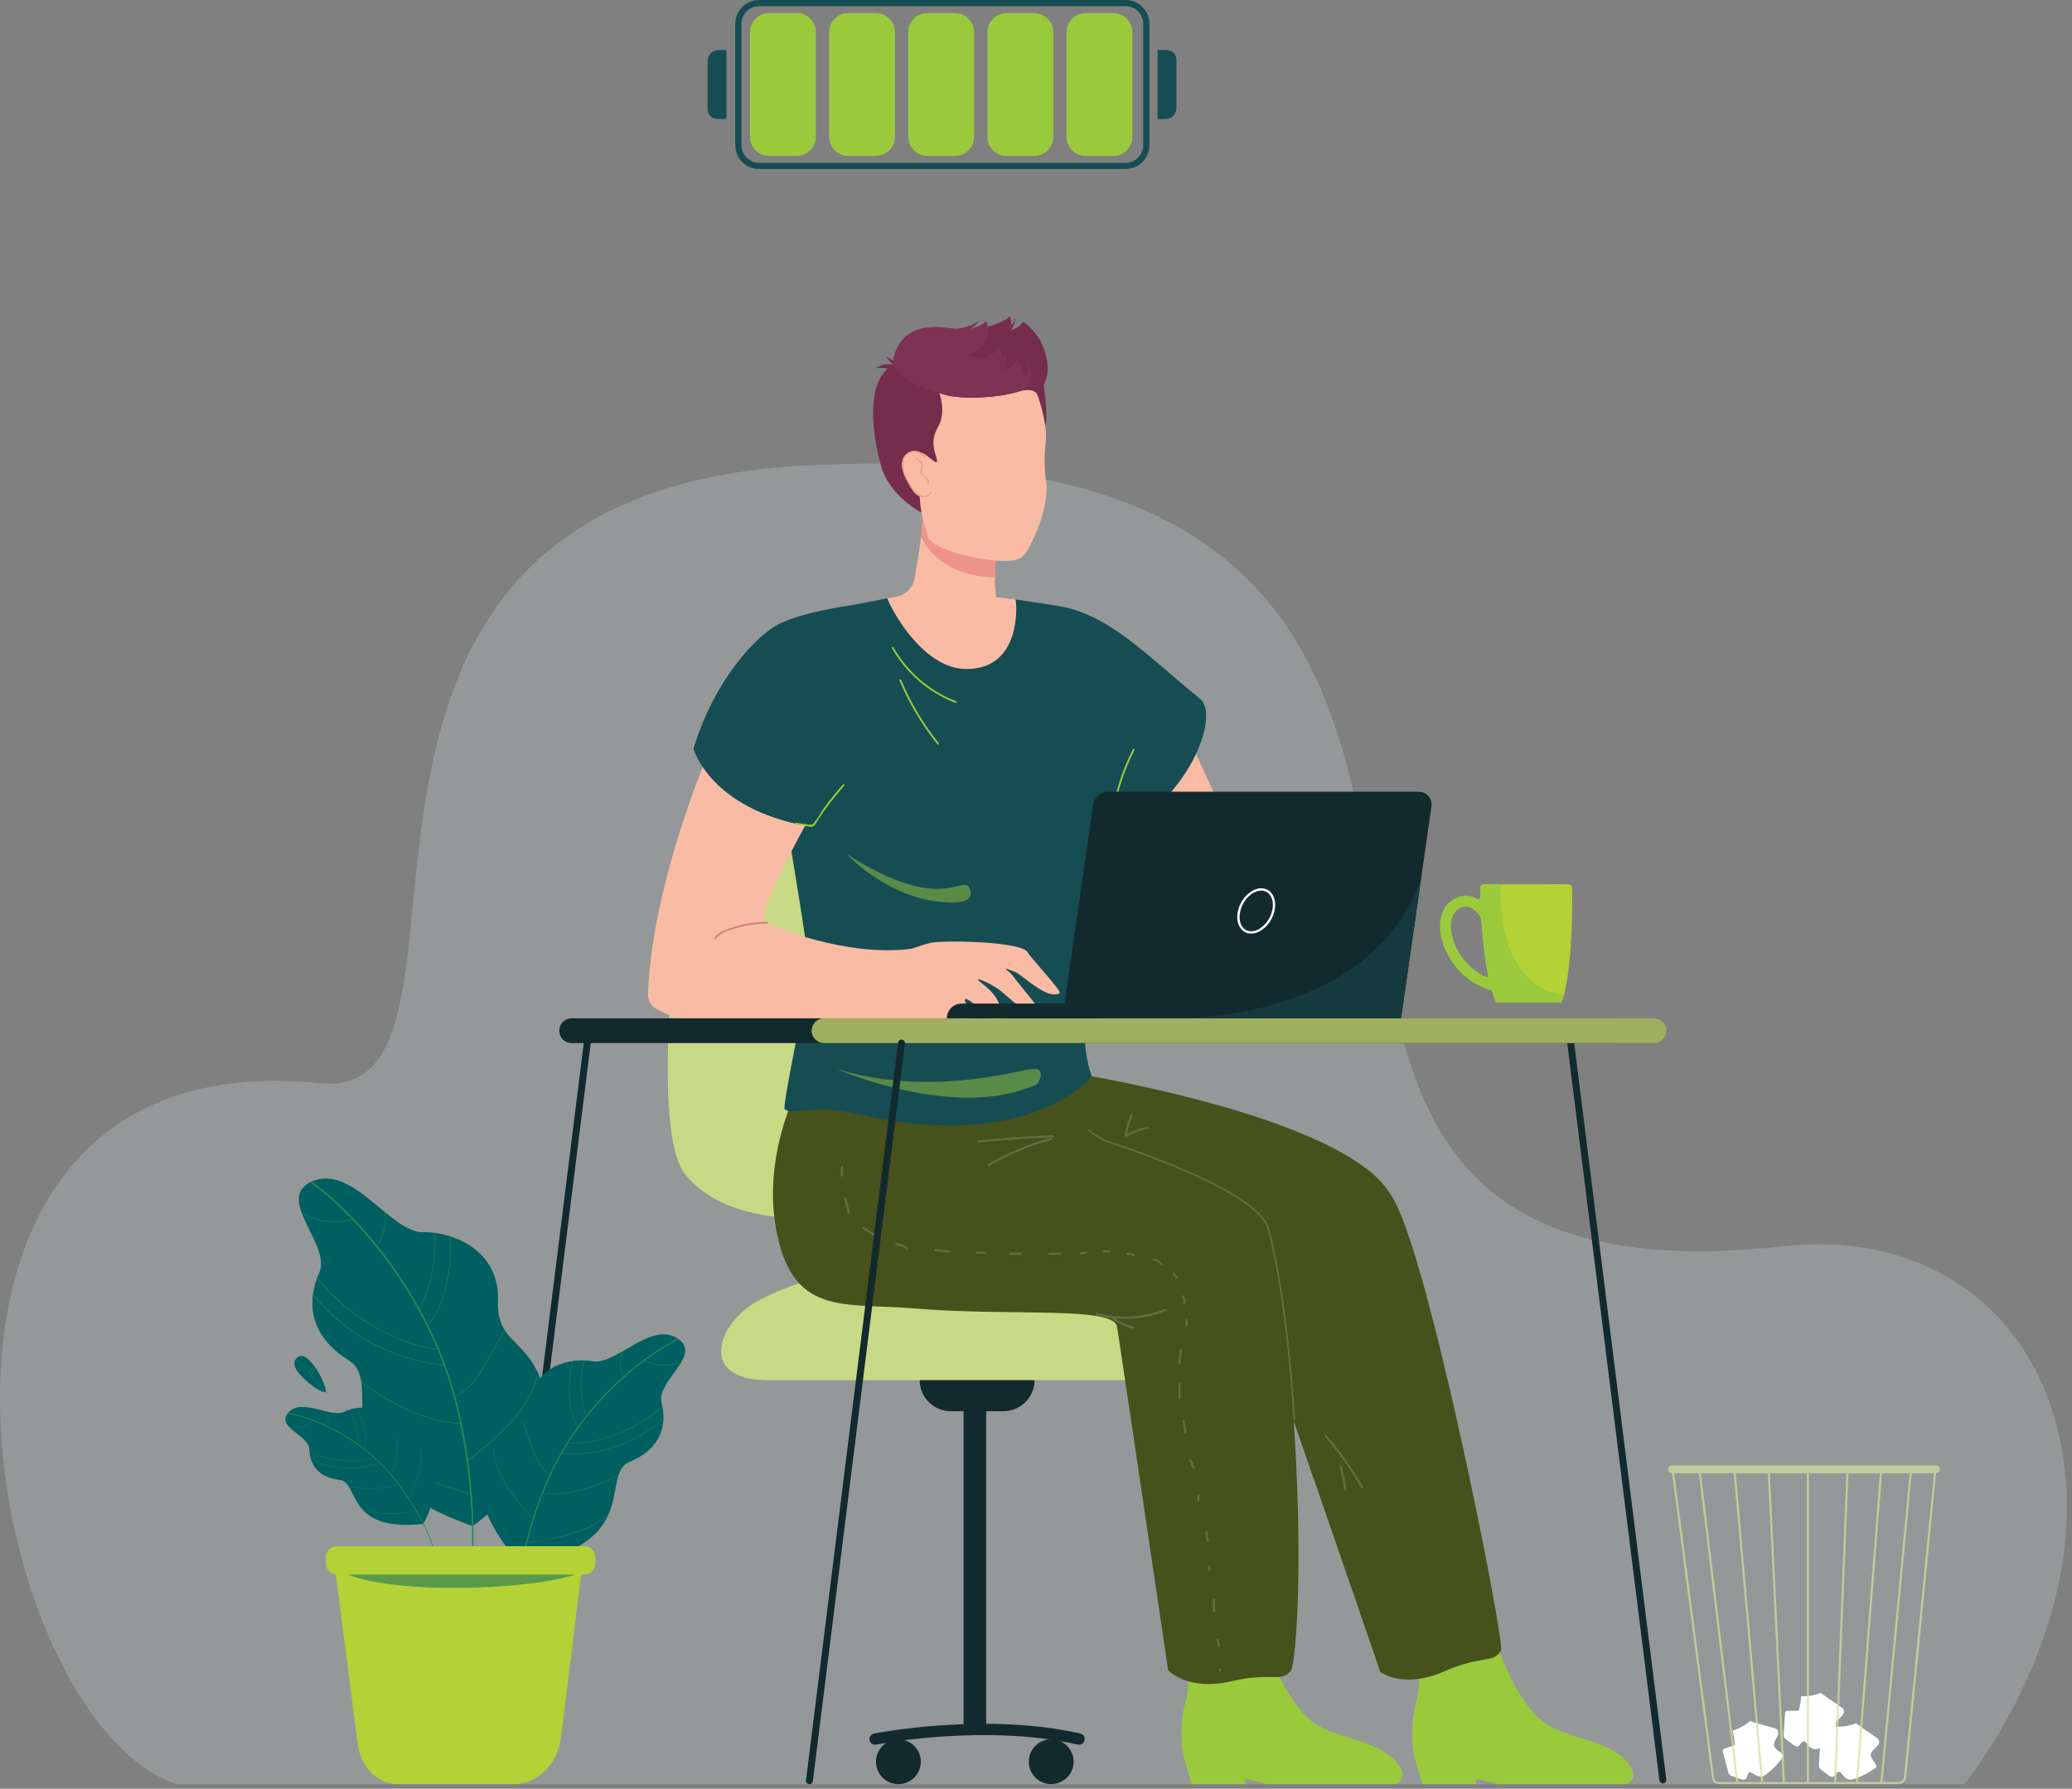 <svg width="271" height="234" viewBox="0 0 271 234" fill="none" xmlns="http://www.w3.org/2000/svg">
<rect x="0" y="0" width="271" height="234" fill="#808080" stroke="none"/>
<path d="M204.546 130.184C204.354 130.9 204.211 131.165 204.211 131.165H195.686C193.798 126.722 193.627 118.258 193.615 116.159C193.613 115.893 193.827 115.678 194.093 115.678H205.1C205.391 115.678 205.63 115.914 205.631 116.207C205.697 124.622 204.989 128.562 204.548 130.182L204.546 130.184Z" fill="#B2D235"/>
<path d="M195.232 129.607C191.577 128.693 189.251 125.581 188.568 122.902C188.061 120.918 188.412 119.132 189.505 118.124C190.311 117.381 191.179 117.069 192.083 117.198C192.48 117.256 192.844 117.396 193.171 117.579C193.404 117.71 193.615 117.583 193.631 117.206C193.667 116.276 194.951 119.315 194.98 119.363L193.775 120.596C193.764 120.227 193.625 119.871 193.382 119.592C193.019 119.172 192.47 118.689 191.878 118.607C191.414 118.541 190.954 118.726 190.471 119.17C189.768 119.817 189.572 121.081 189.947 122.55C190.44 124.478 191.931 126.67 194.264 127.759C194.676 127.952 194.697 127.73 194.597 127.384L195.232 129.607Z" fill="#9ACA3C"/>
<path d="M204.546 130.184C204.354 130.9 204.211 131.165 204.211 131.165H195.686C193.798 126.722 193.627 118.258 193.615 116.159C193.613 115.893 193.827 115.678 194.093 115.678H196.298C196.298 115.678 195.278 128.777 204.546 130.184Z" fill="#9ACA3C"/>
<path d="M202.641 115.678C202.641 115.678 203.351 121.901 202.695 125.513C202.647 125.773 202.678 126.046 202.803 126.279C202.945 126.549 203.197 126.751 203.611 126.308C204.821 125.013 204.548 115.676 204.548 115.676H202.643L202.641 115.678Z" fill="#B2D235"/>
<g opacity="0.2">
<path d="M23.066 233.407H256.925C256.925 233.407 271.728 215.384 270.223 194.116C268.709 172.702 252.915 160.867 233.44 163.013C137.77 173.547 226.723 54.75 105.411 60.893C31.88 64.617 67.902 144.371 41.812 141.709C-18.894 135.513 -2.713 224.697 23.066 233.409V233.407Z" fill="#E9FAFA"/>
</g>
<path d="M154.097 93.597L162.482 111.756C162.482 111.756 154.699 116.355 154.097 116.203C153.495 116.051 149.736 102.43 149.736 102.43L154.097 93.595V93.597Z" fill="#FABBA5"/>
<path d="M131.254 184.611H124.341C122.109 184.611 120.285 182.784 120.285 180.554C120.285 178.322 122.111 176.497 124.341 176.497H131.254C133.486 176.497 135.311 178.324 135.311 180.554C135.311 182.786 133.484 184.611 131.254 184.611Z" fill="#122A2D"/>
<path d="M128.983 177.452H126.025V225.638H128.983V177.452Z" fill="#122A2D"/>
<path d="M141.136 228.243C141.082 228.243 141.026 228.238 140.97 228.224C128.746 225.44 114.748 228.199 114.608 228.228C114.207 228.309 113.819 228.049 113.738 227.651C113.657 227.25 113.915 226.862 114.315 226.781C114.458 226.752 128.758 223.927 141.298 226.785C141.696 226.875 141.944 227.272 141.854 227.668C141.775 228.011 141.471 228.242 141.134 228.242L141.136 228.243Z" fill="#122A2D"/>
<path d="M120.356 231.149C120.731 229.574 119.758 227.994 118.183 227.619C116.608 227.245 115.028 228.218 114.653 229.793C114.279 231.368 115.252 232.948 116.827 233.322C118.402 233.697 119.982 232.723 120.356 231.149Z" fill="#122A2D"/>
<path d="M140.341 231.136C140.712 229.561 139.737 227.982 138.161 227.611C136.586 227.239 135.007 228.214 134.635 229.79C134.264 231.365 135.239 232.944 136.815 233.316C138.39 233.687 139.969 232.712 140.341 231.136Z" fill="#122A2D"/>
<path d="M109.773 153.806C109.773 153.806 111.126 165.076 110.826 169.885H116.582C116.582 169.885 116.836 159.968 114.282 153.806C111.729 147.646 109.775 153.806 109.775 153.806H109.773Z" fill="#383463"/>
<path d="M100.478 180.552H163.415C163.415 180.552 167.37 173.892 157.251 169.473C147.132 165.055 128.877 168.773 122.453 167.42C116.03 166.067 108.511 165.264 99.172 170.168C93.991 172.887 91.012 180.552 100.478 180.552Z" fill="#C8D985"/>
<path d="M115.643 159.226C121.643 158.812 134.953 156.897 138.784 151.599C143.351 145.285 137.281 100.621 119.099 95.964C100.917 91.305 91.901 102.274 90.098 110.84C88.295 119.405 85.139 148.256 89.648 153.666C94.155 159.076 102.045 160.165 115.643 159.226Z" fill="#C8D985"/>
<path d="M193.053 231.931V233.407H186.027L185.219 230.551L193.053 231.931Z" fill="#9ACA3C"/>
<path d="M195.934 215.559C195.934 215.559 198.555 223.401 202.539 225.732C205.751 227.612 211.89 227.893 213.527 231.628C213.891 232.46 213.293 233.407 212.419 233.407H195.934C195.934 233.407 189.936 231.667 187.105 232.09C184.274 232.514 184.409 225.364 185.217 222.722C186.025 220.08 185.352 215.557 185.352 215.557H195.932L195.934 215.559Z" fill="#9ACA3C"/>
<path d="M106.639 138.068C106.639 138.068 99.435 148.593 101.452 160.465C103.469 172.337 110.376 170.393 119.409 171.155C132.27 172.241 145.699 170.815 146.112 173.574C146.753 177.854 164.144 172.063 164.144 172.063C164.144 172.063 184.22 162.335 182.325 157.22C177.483 144.152 120.493 135.532 106.639 138.07V138.068Z" fill="#46511C"/>
<path d="M181.942 156.387C186.591 162.793 196.875 214.876 196.325 215.892C195.357 217.674 193.863 216.456 188.919 218.64C183.554 221.011 180.539 218.741 180.539 218.741C180.539 218.741 177.015 208.474 171.03 191.129C168.882 184.903 166.556 178.168 164.196 171.353C156.36 148.716 177.689 150.521 181.942 156.385V156.387Z" fill="#46511C"/>
<path d="M169.833 163.405C172.418 170.843 171.8 193.361 171.8 193.361L169.202 185.833L160.043 155.586C160.043 155.586 167.945 157.971 169.833 163.403V163.405Z" fill="#46511C"/>
<path d="M117.229 47.751C117.229 47.751 115.732 47.304 114.536 48.197C114.536 48.197 115.562 47.938 116.601 48.39C117.641 48.842 117.229 47.751 117.229 47.751Z" fill="#752D4B"/>
<path d="M118.114 48.295C118.114 48.295 116.588 47.966 115.922 46.598C115.922 46.598 116.717 47.326 117.839 47.426C118.961 47.526 118.114 48.295 118.114 48.295Z" fill="#752D4B"/>
<path d="M136.435 49.906C136.435 49.906 137.16 54.392 136.706 55.706C136.254 57.021 134.731 50.468 134.731 50.468L136.435 49.906Z" fill="#752D4B"/>
<path d="M162.874 231.931V233.407H155.848L155.038 230.551L162.874 231.931Z" fill="#9ACA3C"/>
<path d="M165.755 215.559C165.755 215.559 168.376 223.401 172.36 225.732C175.572 227.612 181.711 227.893 183.348 231.628C183.712 232.46 183.114 233.407 182.24 233.407H165.755C165.755 233.407 159.757 231.667 156.926 232.09C154.095 232.514 154.23 225.364 155.038 222.722C155.846 220.08 155.173 215.557 155.173 215.557H165.753L165.755 215.559Z" fill="#9ACA3C"/>
<path d="M167.959 171.886C171.055 200.004 169.548 217.699 168.821 218.596C167.543 220.17 166.298 218.7 161.037 219.94C155.327 221.285 152.779 218.5 152.779 218.5C152.779 218.5 151.201 207.762 148.503 189.612C147.535 183.1 146.484 176.051 145.416 168.919C142.246 147.744 165.205 155.165 165.859 160.696C166.107 162.805 167.687 169.425 167.959 171.888V171.886Z" fill="#46511C"/>
<path d="M100.147 90.042C100.269 91.472 100.998 96.056 101.883 101.466C102.03 102.36 102.18 103.277 102.334 104.204C103.821 113.237 105.524 123.396 105.582 124.996C105.757 129.788 102.792 141.79 102.592 144.904C102.541 145.683 104.951 145.289 107.628 145.137C110.576 144.969 116.022 147.206 124.043 147.234C137.818 147.283 142.779 140.789 142.779 140.789C141.315 136.65 141.775 131.036 142.489 126.501C142.843 124.249 148.405 91.32 148.405 91.32L144.642 81.644C127.093 76.995 107.814 80.301 107.814 80.301C107.814 80.301 99.405 81.369 100.147 90.036V90.042Z" fill="#164D53"/>
<path d="M122.681 77.152C122.681 77.152 122.965 77.714 123.477 78.674C123.753 79.194 124.095 79.831 124.495 80.559C125.452 82.3 126.733 84.561 128.21 86.98C132.526 94.056 138.492 102.478 142.816 103.201C143.655 103.34 147.921 108.063 148.403 107.758C156.039 102.94 159.46 93.394 156.939 91.391C150.795 86.511 145.345 80.464 138.713 79.331C136.829 79.007 134.797 78.701 132.832 78.424C129.162 77.909 125.731 77.499 123.951 77.295C123.146 77.2 122.679 77.15 122.679 77.15L122.681 77.152Z" fill="#164D53"/>
<path d="M100.521 105.944C103.101 104.502 105.89 103.34 108.617 102.913C112.966 102.233 117.469 93.6 120.518 86.378C121.42 84.238 122.194 82.225 122.798 80.578C123.058 79.87 123.285 79.231 123.477 78.677C123.672 78.124 123.83 77.66 123.953 77.299C124.136 76.752 124.234 76.444 124.234 76.444C124.234 76.444 120.645 77.324 116.059 78.263C114.282 78.626 112.354 79 110.428 79.335C103.8 80.484 101.029 83.278 95.742 89.074C90.454 94.871 95.257 108.88 100.523 105.946L100.521 105.944Z" fill="#164D53"/>
<path d="M117.483 77.965C118.574 77.734 119.421 76.833 119.619 75.684C120.017 73.373 120.51 70.28 120.835 67.388C120.922 66.618 120.15 63.672 120.119 63.622C120.208 63.647 132.251 67.151 130.781 70.85C130.715 71.015 130.656 71.189 130.6 71.371C130.246 72.551 130.123 74.039 130.124 75.54C130.124 76.436 130.184 77.297 130.273 78.078C131.1 78.188 131.96 78.303 132.834 78.426C132.986 79.109 133.617 87.521 126.397 87.521C120.473 87.521 116.251 79.061 116.057 78.263C116.544 78.163 117.021 78.064 117.483 77.966V77.965Z" fill="#FABBA5"/>
<path d="M120.625 67.02C120.699 67.569 120.47 69.616 120.473 70.246C123.191 75.776 130.026 75.501 130.126 75.54C130.126 74.039 130.248 72.551 130.602 71.371C127.896 70.019 122.159 66.785 120.625 67.02Z" fill="#ED938B"/>
<path d="M121.368 70.246C121.834 71.752 127.007 72.971 129.078 73.201C130.442 73.355 132.532 73.683 133.696 72.844C134.683 72.133 137.455 66.035 136.804 62.894C136.677 62.284 136.51 59.728 136.756 58.008C137.166 55.148 135.253 50.424 135.253 50.424C127.369 44.593 120.483 52.824 119.906 55.999C119.328 59.172 119.492 64.168 121.37 70.246H121.368Z" fill="#FABBA5"/>
<path d="M115.2 60.839C116.297 64.924 120.508 67.045 120.508 67.045C120.114 64.499 119.923 59.228 120.512 59.238C121.103 59.245 122.706 61.145 122.552 60.208C122.396 59.273 121.518 57.895 122.679 55.88C123.839 53.865 122.844 51.388 122.844 51.388C122.844 51.388 122.852 51.392 122.869 51.398C122.875 51.398 122.879 51.401 122.885 51.405C123.094 51.5 123.333 51.582 123.593 51.652C123.593 51.652 123.599 51.652 123.601 51.652C124.295 51.842 125.14 51.95 126.048 51.996C126.851 52.037 127.7 52.029 128.537 51.981C129.434 51.929 130.317 51.833 131.108 51.708C131.858 51.586 132.528 51.44 133.055 51.273C133.379 51.171 133.663 51.105 133.916 51.067C134.116 51.036 134.297 51.022 134.456 51.024C135.588 51.032 135.726 51.75 135.726 51.75C137.439 49.312 137.104 47.668 136.691 46.136C135.95 43.402 133.792 42.076 133.792 42.076C133.225 43.051 132.116 43.202 132.116 43.202C132.193 42.972 132.234 42.755 132.253 42.559C132.312 41.895 132.105 41.443 132.08 41.392V41.389C132.08 41.389 129.786 43.598 124.245 42.953C116.688 42.076 116.796 47.678 116.796 47.678C113.099 49.904 114.104 56.749 115.2 60.837V60.839Z" fill="#752D4B"/>
<path d="M122.211 60.931C122.211 60.931 120.394 58.01 118.695 59.334C116.994 60.658 118.737 63.104 119.394 64.041C120.096 65.046 120.502 65.054 121.739 64.73C122.977 64.407 122.213 60.931 122.213 60.931H122.211Z" fill="#FABBA5"/>
<path d="M121.821 64.488C121.417 65.227 120.462 65.178 119.877 64.719C119.509 64.43 119.248 64.024 119.009 63.622C118.722 63.137 118.445 62.638 118.245 62.105C117.91 61.216 117.756 60 118.572 59.34C119.377 58.689 120.45 58.993 121.097 59.723C121.182 59.819 121.045 59.961 120.96 59.865C120.358 59.188 119.325 58.888 118.609 59.571C117.887 60.258 118.172 61.457 118.518 62.269C118.817 62.967 119.209 63.733 119.713 64.293C120.198 64.834 121.211 65.2 121.653 64.388C121.715 64.274 121.882 64.376 121.821 64.49V64.488Z" fill="#EF9F8A"/>
<path d="M119.84 59.913C120.129 60.036 120.408 60.204 120.571 60.492C120.762 60.827 120.693 61.087 120.597 61.432C120.416 62.082 121.047 62.213 121.359 62.627C121.536 62.861 121.586 63.15 121.439 63.412C121.376 63.523 121.21 63.423 121.272 63.31C121.615 62.696 120.46 62.344 120.356 61.776C120.314 61.541 120.435 61.382 120.489 61.164C120.618 60.645 120.19 60.279 119.786 60.108C119.673 60.059 119.723 59.863 119.838 59.913H119.84Z" fill="#EF9F8A"/>
<path d="M116.796 47.68C117.983 50.282 122.846 51.388 122.846 51.388C122.846 51.388 122.854 51.392 122.871 51.398C122.877 51.398 122.881 51.402 122.887 51.405C122.981 51.44 123.229 51.531 123.595 51.652C123.595 51.652 123.601 51.652 123.602 51.652C124.297 51.842 125.142 51.95 126.05 51.996C126.853 52.037 127.702 52.029 128.539 51.981C129.435 51.929 130.319 51.833 131.11 51.708C131.86 51.586 132.515 51.375 133.057 51.273C135.54 50.805 133.078 46.985 133.078 46.985C132.253 48.344 130.985 48.505 130.985 48.505C131.856 47.091 130.505 45.415 130.505 45.415C129.201 47.905 126.728 46.386 126.728 46.386C126.728 46.386 128.017 46.083 128.704 45.055C129.797 43.421 128.968 42.02 128.968 42.02C128.968 42.02 127.73 43.55 124.243 42.953C116.794 41.679 116.794 47.678 116.794 47.678L116.796 47.68Z" fill="#7E3254"/>
<path d="M128.106 41.908C128.106 41.908 127.053 43.606 124.867 43.521L124.759 43.03C124.759 43.03 126.593 43.042 128.106 41.908Z" fill="#7E3254"/>
<path d="M132.817 41.618C132.817 41.618 132.674 43.18 131.683 43.523V43.038C131.683 43.038 132.372 42.742 132.817 41.616V41.618Z" fill="#752D4B"/>
<path d="M134.524 47.022C134.524 47.022 135.582 50.764 133.612 51.103L133.796 49.745C133.796 49.745 134.733 48.88 134.524 47.022Z" fill="#7E3254"/>
<path d="M131.521 45.755C131.521 45.755 131.866 48.047 130.954 48.684C130.042 49.321 130.184 48.295 130.184 48.295C130.184 48.295 131.358 47.645 131.52 45.757L131.521 45.755Z" fill="#7E3254"/>
<path d="M124.932 132.401C124.932 132.401 114.336 134.966 106.117 135.151C93.741 135.428 87.991 133.173 85.843 131.987C85.168 131.614 84.756 130.902 84.767 130.132C84.821 126.379 85.776 113.561 95.175 92.463L112.539 95.467C112.539 95.467 98.14 119.17 100.099 120.6C100.831 121.133 110.768 125.279 119.284 124.103L124.93 132.401H124.932Z" fill="#FABBA5"/>
<path d="M143.38 172.031C146.386 172.839 149.521 172.67 152.421 171.536C152.592 171.469 152.519 171.188 152.344 171.255C149.492 172.371 146.417 172.545 143.457 171.75C143.276 171.702 143.199 171.981 143.38 172.031Z" fill="#646C42"/>
<path d="M148.222 173.551C147.138 173.241 146.151 172.745 145.254 172.063C145.106 171.95 144.96 172.202 145.108 172.314C146.024 173.01 147.04 173.514 148.145 173.83C148.326 173.882 148.402 173.601 148.222 173.549V173.551Z" fill="#646C42"/>
<path d="M147.881 145.826C147.466 146.701 147.206 147.614 147.094 148.576C147.081 148.691 147.225 148.749 147.313 148.701C148.224 148.21 149.18 147.871 150.196 147.671C150.379 147.635 150.302 147.356 150.119 147.39C149.08 147.594 148.099 147.946 147.167 148.449C147.24 148.491 147.313 148.531 147.387 148.574C147.491 147.664 147.741 146.798 148.133 145.97C148.212 145.803 147.962 145.654 147.883 145.824L147.881 145.826Z" fill="#646C42"/>
<path d="M169.281 185.746C169.219 185.746 169.167 185.698 169.165 185.637C169.156 185.471 168.244 169.487 165.75 160.727C164.528 156.437 150.889 151.459 145.081 149.517C143.336 148.934 142.379 147.979 142.341 147.939C142.296 147.893 142.296 147.82 142.341 147.775C142.387 147.731 142.46 147.731 142.504 147.775C142.514 147.785 143.463 148.732 145.154 149.296C148.393 150.379 153.137 152.086 157.328 154.076C162.52 156.537 165.428 158.754 165.971 160.661C168.473 169.446 169.387 185.458 169.396 185.623C169.4 185.687 169.35 185.742 169.287 185.746C169.285 185.746 169.283 185.746 169.281 185.746Z" fill="#646C42"/>
<path d="M173.293 187.94C175.081 190.015 176.659 192.247 178.02 194.624C178.112 194.785 178.364 194.639 178.27 194.477C176.896 192.079 175.302 189.83 173.497 187.736C173.374 187.594 173.17 187.8 173.291 187.942L173.293 187.94Z" fill="#646C42"/>
<path d="M175.22 191.954C175.489 192.911 175.672 193.879 175.77 194.868C175.787 195.053 176.078 195.055 176.061 194.868C175.961 193.854 175.776 192.859 175.501 191.877C175.451 191.698 175.17 191.773 175.22 191.954Z" fill="#646C42"/>
<path d="M137.695 148.508C134.435 148.624 131.181 148.847 127.936 149.178C127.752 149.197 127.75 149.488 127.936 149.469C131.181 149.138 134.435 148.914 137.695 148.799C137.882 148.793 137.882 148.503 137.695 148.508Z" fill="#646C42"/>
<path d="M137.499 148.845C134.601 149.615 131.839 150.762 129.247 152.267C129.085 152.361 129.231 152.611 129.393 152.517C131.964 151.024 134.703 149.888 137.576 149.124C137.757 149.076 137.68 148.795 137.499 148.843V148.845Z" fill="#646C42"/>
<path d="M109.968 152.713V153.799C109.968 153.985 110.258 153.985 110.258 153.799V152.713C110.258 152.527 109.968 152.527 109.968 152.713Z" fill="#646C42"/>
<path d="M110.399 156.791C110.553 157.411 110.707 158.03 110.861 158.652C110.905 158.833 111.186 158.756 111.142 158.575C110.988 157.955 110.834 157.336 110.68 156.714C110.636 156.533 110.355 156.61 110.399 156.791Z" fill="#646C42"/>
<path d="M112.828 160.744C113.447 161.158 114.067 161.571 114.687 161.985C114.842 162.089 114.989 161.837 114.833 161.735C114.213 161.321 113.594 160.908 112.974 160.494C112.818 160.39 112.672 160.642 112.828 160.744Z" fill="#646C42"/>
<path d="M117.206 162.899C117.685 162.982 118.133 163.144 118.555 163.388C118.716 163.482 118.863 163.232 118.701 163.138C118.26 162.88 117.787 162.707 117.283 162.62C117.1 162.589 117.021 162.868 117.206 162.901V162.899Z" fill="#646C42"/>
<path d="M122.357 163.681C122.925 163.742 123.491 163.804 124.059 163.865C124.243 163.885 124.243 163.594 124.059 163.575C123.491 163.513 122.925 163.452 122.357 163.39C122.173 163.371 122.173 163.661 122.357 163.681Z" fill="#646C42"/>
<path d="M127.778 164.015H128.864C129.05 164.015 129.05 163.725 128.864 163.725H127.778C127.592 163.725 127.592 164.015 127.778 164.015Z" fill="#646C42"/>
<path d="M132.116 164.171H133.511C133.698 164.171 133.698 163.881 133.511 163.881H132.116C131.929 163.881 131.929 164.171 132.116 164.171Z" fill="#646C42"/>
<path d="M137.231 164.171H138.627C138.813 164.171 138.813 163.881 138.627 163.881H137.231C137.045 163.881 137.045 164.171 137.231 164.171Z" fill="#646C42"/>
<path d="M141.448 164.144C141.654 164.093 141.861 164.039 142.067 163.987C142.248 163.94 142.171 163.66 141.99 163.706C141.784 163.758 141.577 163.812 141.371 163.864C141.19 163.91 141.267 164.191 141.448 164.144Z" fill="#646C42"/>
<path d="M144.359 163.862H145.135C145.322 163.862 145.322 163.571 145.135 163.571H144.359C144.173 163.571 144.173 163.862 144.359 163.862Z" fill="#646C42"/>
<path d="M147.5 164.175C147.737 164.117 147.964 164.164 148.166 164.296C148.324 164.398 148.468 164.148 148.312 164.046C148.047 163.871 147.731 163.823 147.421 163.896C147.24 163.94 147.317 164.219 147.498 164.177L147.5 164.175Z" fill="#646C42"/>
<path d="M150.868 164.947C151.247 164.993 151.593 165.191 151.824 165.495C151.936 165.642 152.188 165.497 152.074 165.349C151.774 164.955 151.36 164.716 150.868 164.656C150.683 164.633 150.685 164.924 150.868 164.947Z" fill="#646C42"/>
<path d="M153.398 166.762C153.554 166.918 153.708 167.071 153.864 167.227C153.997 167.36 154.203 167.154 154.07 167.021C153.914 166.866 153.76 166.712 153.604 166.556C153.471 166.423 153.266 166.629 153.398 166.762Z" fill="#646C42"/>
<path d="M154.632 169.669C154.767 169.927 154.805 170.208 154.744 170.493C154.705 170.676 154.984 170.753 155.025 170.57C155.104 170.208 155.055 169.85 154.882 169.523C154.796 169.358 154.545 169.504 154.632 169.669Z" fill="#646C42"/>
<path d="M155.061 172.702V173.322C155.061 173.509 155.352 173.509 155.352 173.322V172.702C155.352 172.516 155.061 172.516 155.061 172.702Z" fill="#646C42"/>
<path d="M154.29 176.578C154.23 177.146 154.172 177.714 154.112 178.281C154.093 178.468 154.384 178.466 154.403 178.281C154.463 177.714 154.52 177.146 154.58 176.578C154.599 176.391 154.309 176.393 154.29 176.578Z" fill="#646C42"/>
<path d="M154.132 181.072V182.931C154.132 183.117 154.422 183.117 154.422 182.931V181.072C154.422 180.885 154.132 180.885 154.132 181.072Z" fill="#646C42"/>
<path d="M154.657 185.906C154.732 186.425 154.809 186.947 154.884 187.469C154.911 187.653 155.19 187.574 155.165 187.392C155.09 186.872 155.013 186.35 154.938 185.829C154.911 185.644 154.632 185.723 154.657 185.906Z" fill="#646C42"/>
<path d="M155.552 191.059C155.708 191.421 155.862 191.783 156.018 192.145C156.091 192.316 156.341 192.168 156.268 191.999C156.112 191.637 155.958 191.275 155.802 190.913C155.729 190.742 155.479 190.89 155.552 191.059Z" fill="#646C42"/>
<path d="M156.61 195.638V196.257C156.61 196.444 156.901 196.444 156.901 196.257V195.638C156.901 195.451 156.61 195.451 156.61 195.638Z" fill="#646C42"/>
<path d="M157.705 200.403C157.646 200.82 157.698 201.213 157.865 201.602C157.94 201.773 158.19 201.625 158.115 201.455C157.983 201.147 157.936 200.813 157.984 200.482C158.011 200.299 157.73 200.22 157.703 200.405L157.705 200.403Z" fill="#646C42"/>
<path d="M158.005 204.935V205.4C158.005 205.587 158.296 205.587 158.296 205.4V204.935C158.296 204.748 158.005 204.748 158.005 204.935Z" fill="#646C42"/>
<path d="M158.625 209.274V210.824C158.625 211.01 158.916 211.01 158.916 210.824V209.274C158.916 209.088 158.625 209.088 158.625 209.274Z" fill="#646C42"/>
<path d="M159.128 214.576L159.281 215.352C159.318 215.534 159.597 215.457 159.562 215.275C159.511 215.017 159.46 214.759 159.409 214.499C159.372 214.316 159.093 214.393 159.128 214.576Z" fill="#646C42"/>
<path d="M159.401 218.417V218.573C159.401 218.76 159.691 218.76 159.691 218.573V218.417C159.691 218.231 159.401 218.231 159.401 218.417Z" fill="#646C42"/>
<path d="M110.426 79.331C110.426 79.331 105.095 80.091 102.029 81.557C99.018 82.999 93.445 88.865 90.7 97.959C90.7 97.959 92.665 105.153 104.133 107.772C109.86 109.081 112.539 95.465 112.539 95.465L110.424 79.331H110.426Z" fill="#164D53"/>
<g opacity="0.5">
<path d="M109.443 139.854C109.443 139.854 125.211 146.759 135.661 141.813C135.661 141.813 136.718 140.32 135.661 139.854C134.605 139.389 122.723 143.867 109.443 139.854Z" fill="#9ACA3C"/>
</g>
<path d="M148.178 98.019C146.765 100.763 145.83 103.698 145.399 106.756C145.377 106.902 145.603 106.966 145.624 106.817C146.053 103.779 146.975 100.865 148.38 98.136C148.449 98.004 148.247 97.884 148.178 98.019Z" fill="#9ACA3C"/>
<path d="M116.653 84.794C118.518 88.072 121.443 90.585 124.957 91.948C125.098 92.001 125.157 91.776 125.019 91.722C121.563 90.383 118.689 87.897 116.855 84.677C116.78 84.546 116.58 84.663 116.653 84.794Z" fill="#9ACA3C"/>
<path d="M117.637 89.005C118.903 92.019 120.566 94.819 122.607 97.372C122.702 97.49 122.865 97.324 122.773 97.207C120.76 94.688 119.113 91.917 117.864 88.943C117.806 88.807 117.581 88.866 117.639 89.005H117.637Z" fill="#9ACA3C"/>
<path d="M104.081 107.83L105.33 108.04C105.561 108.078 106.046 108.243 106.292 108.141C106.635 107.999 106.792 107.564 106.981 107.274C108.007 105.69 109.161 104.198 110.418 102.79C110.518 102.678 110.349 102.516 110.249 102.63C109.35 103.636 108.503 104.683 107.718 105.78C107.343 106.304 107.037 106.985 106.596 107.443C106.458 107.816 106.159 107.959 105.699 107.866C105.595 107.849 105.492 107.832 105.388 107.814C104.972 107.78 104.551 107.674 104.139 107.605C103.991 107.58 103.935 107.807 104.083 107.832L104.081 107.83Z" fill="#9ACA3C"/>
<g opacity="0.5">
<path d="M110.77 111.756C110.77 111.756 116.74 118.276 124.988 118.07C124.988 118.07 127.638 118.066 126.797 116.176C125.958 114.286 123.296 119.767 110.77 111.756Z" fill="#9ACA3C"/>
</g>
<path d="M100.342 120.6C98.966 120.606 97.603 120.783 96.283 121.187C95.325 121.482 94.101 121.811 93.468 122.636C93.377 122.756 93.572 122.883 93.664 122.763C94.351 121.865 95.946 121.493 96.987 121.233C98.082 120.958 99.201 120.837 100.326 120.833C100.477 120.833 100.492 120.6 100.34 120.6H100.342Z" fill="#CF8171"/>
<path d="M134.414 124.59C133.679 123.156 123.764 122.992 121.89 123.312C119.844 123.66 112.006 126.982 112.006 126.982L114.279 132.611C114.279 132.611 115.168 136.35 124.798 133.125C125.279 132.963 127.161 135.901 127.892 135.484C128.302 135.251 126.818 132.447 126.204 130.979C126.129 130.798 126.318 130.617 126.485 130.707C128.391 131.741 130.965 135.178 132.016 134.516C132.237 134.375 131.092 132.162 130.411 130.752C130.046 129.995 128.929 129.01 127.971 128.258C127.896 128.198 127.961 128.075 128.052 128.106C129.089 128.456 130.278 129.141 130.9 129.639C131.968 130.498 134.485 133.053 135.95 132.611C136.56 132.426 133.492 129.079 132.418 127.588C132.245 127.347 131.962 127.105 131.614 126.872C131.549 126.828 131.599 126.722 131.674 126.747C132.338 126.968 132.892 127.18 133.094 127.322C134.974 128.658 137.158 130.677 138.594 129.936C138.967 129.743 134.712 125.175 134.412 124.588L134.414 124.59Z" fill="#FABBA5"/>
<path d="M232.039 228.353C231.969 227.991 232.2 227.651 232.379 227.327C232.558 227.006 232.685 226.573 232.445 226.294C232.316 226.142 232.112 226.08 231.919 226.026C231.067 225.786 230.216 225.545 229.364 225.305L228.89 225.151C228.224 225.717 227.441 226.142 226.606 226.398C226.773 227.014 226.873 227.649 226.904 228.288C226.483 228.434 226.061 228.58 225.64 228.726C225.507 228.773 225.357 228.836 225.316 228.971C225.293 229.05 225.316 229.132 225.336 229.211C225.559 230.045 225.782 230.876 226.007 231.709C226.055 231.886 226.109 232.075 226.244 232.198C226.342 232.287 226.471 232.333 226.598 232.375C226.95 232.494 227.301 232.614 227.653 232.733C227.864 232.804 228.115 232.872 228.294 232.741C228.596 232.523 228.509 231.894 228.879 231.854C229 231.84 229.111 231.909 229.213 231.977C229.62 232.242 230.099 232.516 230.561 232.373C230.734 232.319 230.884 232.212 231.028 232.102C231.902 231.434 232.672 230.628 233.297 229.723C233.032 229.15 232.158 228.979 232.039 228.357V228.353Z" fill="white"/>
<path d="M244.693 229.483C244.743 229.117 245.073 228.869 245.344 228.621C245.617 228.374 245.875 228.005 245.738 227.662C245.663 227.477 245.49 227.352 245.327 227.241C244.597 226.74 243.868 226.238 243.137 225.738L242.736 225.439C241.924 225.761 241.047 225.913 240.173 225.886C240.132 226.523 240.025 227.156 239.85 227.772L238.512 227.782C238.372 227.782 238.208 227.795 238.127 227.91C238.081 227.978 238.073 228.062 238.068 228.143C238.012 229.004 237.956 229.864 237.9 230.724C237.889 230.907 237.879 231.101 237.968 231.263C238.031 231.378 238.141 231.463 238.245 231.544C238.539 231.769 238.834 231.994 239.128 232.221C239.305 232.356 239.521 232.5 239.734 232.435C240.09 232.325 240.209 231.702 240.573 231.782C240.693 231.809 240.777 231.911 240.852 232.008C241.151 232.389 241.516 232.802 242.001 232.816C242.182 232.82 242.359 232.766 242.53 232.708C243.573 232.356 244.559 231.84 245.444 231.184C245.377 230.555 244.603 230.112 244.691 229.487L244.693 229.483Z" fill="white"/>
<path d="M240.096 225.509C240.146 225.143 240.475 224.895 240.747 224.647C241.02 224.4 241.278 224.031 241.141 223.688C241.066 223.504 240.893 223.378 240.729 223.267C240 222.765 239.27 222.264 238.539 221.762L238.139 221.464C237.327 221.785 236.449 221.937 235.576 221.91C235.535 222.547 235.427 223.182 235.252 223.796C234.806 223.8 234.361 223.802 233.915 223.806C233.774 223.806 233.611 223.819 233.53 223.935C233.484 224.002 233.476 224.087 233.47 224.167C233.414 225.028 233.359 225.888 233.303 226.748C233.291 226.931 233.282 227.125 233.37 227.287C233.434 227.402 233.543 227.487 233.647 227.568C233.942 227.793 234.236 228.018 234.531 228.245C234.708 228.38 234.923 228.524 235.137 228.459C235.493 228.349 235.612 227.726 235.976 227.807C236.095 227.834 236.18 227.936 236.255 228.032C236.553 228.413 236.919 228.827 237.404 228.84C237.585 228.844 237.762 228.79 237.933 228.732C238.976 228.38 239.961 227.864 240.847 227.208C240.779 226.579 240.006 226.136 240.094 225.511L240.096 225.509Z" fill="white"/>
<g opacity="0.7">
<path d="M248.271 233.407H224.841C224.373 233.407 223.975 233.058 223.913 232.595L218.6 192.029H253.3L253.226 192.755L249.316 232.46C249.264 232.999 248.814 233.407 248.271 233.407ZM218.923 192.312L218.977 192.722L224.194 232.558C224.237 232.879 224.514 233.122 224.839 233.122H248.269C248.666 233.122 248.993 232.826 249.031 232.431L252.984 192.312H218.921H218.923Z" fill="#D3E19B"/>
<path d="M253.209 192.741H218.683C218.396 192.741 218.163 192.509 218.163 192.222C218.163 191.935 218.396 191.702 218.683 191.702H253.209C253.496 191.702 253.729 191.935 253.729 192.222C253.729 192.509 253.496 192.741 253.209 192.741Z" fill="#D3E19B"/>
<path d="M231.465 192.201L231.182 192.215L233.171 233.172L233.454 233.159L231.465 192.201Z" fill="#D3E19B"/>
<path d="M226.987 192.231L226.706 192.256L230.332 233.213L230.614 233.188L226.987 192.231Z" fill="#D3E19B"/>
<path d="M222.411 192.221L222.13 192.255L227.087 233.212L227.367 233.178L222.411 192.221Z" fill="#D3E19B"/>
<path d="M245.908 192.185L242.735 233.143L243.017 233.165L246.19 192.207L245.908 192.185Z" fill="#D3E19B"/>
<path d="M249.815 192.109L245.934 233.163L246.216 233.19L250.096 192.136L249.815 192.109Z" fill="#D3E19B"/>
<path d="M241.516 191.972L239.873 233.254L240.155 233.265L241.799 191.984L241.516 191.972Z" fill="#D3E19B"/>
<path d="M236.601 192.741H236.318V233.18H236.601V192.741Z" fill="#D3E19B"/>
</g>
<path d="M217.49 233.308C217.265 233.308 217.068 233.141 217.039 232.912L204.989 136.513C204.958 136.265 205.135 136.038 205.383 136.007C205.631 135.976 205.858 136.153 205.889 136.402L217.94 232.8C217.971 233.049 217.796 233.276 217.546 233.307C217.526 233.308 217.507 233.31 217.488 233.31L217.49 233.308Z" fill="#122A2D"/>
<path d="M64.757 233.376C64.738 233.376 64.719 233.376 64.701 233.372C64.453 233.341 64.276 233.114 64.307 232.866L76.358 136.398C76.388 136.15 76.616 135.975 76.864 136.003C77.112 136.034 77.289 136.261 77.258 136.51L65.207 232.978C65.179 233.207 64.984 233.376 64.757 233.376Z" fill="#122A2D"/>
<path d="M211.33 136.456H74.768C73.873 136.456 73.148 135.73 73.148 134.835C73.148 133.94 73.873 133.215 74.768 133.215H211.33C212.224 133.215 212.95 133.94 212.95 134.835C212.95 135.73 212.224 136.456 211.33 136.456Z" fill="#122A2D"/>
<path d="M216.323 136.456H107.776C106.881 136.456 106.155 135.73 106.155 134.835C106.155 133.94 106.881 133.215 107.776 133.215H216.323C217.218 133.215 217.944 133.94 217.944 134.835C217.944 135.73 217.218 136.456 216.323 136.456Z" fill="#9FAF5E"/>
<path d="M105.865 233.407C105.846 233.407 105.827 233.407 105.809 233.403C105.561 233.372 105.384 233.145 105.415 232.897L117.466 136.398C117.496 136.15 117.723 135.971 117.972 136.003C118.22 136.034 118.397 136.261 118.366 136.509L106.315 233.008C106.287 233.237 106.092 233.407 105.865 233.407Z" fill="#122A2D"/>
<path d="M61.824 199.641C61.824 199.641 73.207 191.602 71.489 183.165C69.772 174.729 64.89 176.37 65.125 170.089C65.358 163.808 59.569 161.133 55.324 161.188C51.078 161.244 46.198 152.357 40.938 154.503C35.679 156.647 43.411 162.809 41.751 166.508C40.09 170.206 40.394 174.71 45.603 177.952C50.811 181.197 40.509 192.089 61.822 199.641H61.824Z" fill="#005F60"/>
<path d="M40.781 154.799C43.255 156.639 45.484 158.817 47.524 161.127C50.324 164.296 52.77 167.78 54.796 171.492C56.909 175.36 58.558 179.472 59.621 183.752C60.61 187.742 61.231 191.835 61.541 195.934C61.82 199.627 61.913 203.447 61.218 207.103C61.145 207.486 61.06 207.865 60.964 208.243C60.931 208.37 61.124 208.437 61.156 208.308C62.047 204.846 62.032 201.142 61.849 197.595C61.634 193.417 61.07 189.241 60.16 185.157C59.211 180.9 57.744 176.801 55.772 172.908C53.813 169.042 51.4 165.403 48.613 162.081C46.513 159.578 44.198 157.222 41.631 155.196C41.389 155.003 41.142 154.817 40.894 154.632C40.788 154.553 40.675 154.722 40.779 154.801L40.781 154.799Z" fill="#288B54"/>
<path d="M70.301 179.857C69.014 184.786 64.901 188.107 61.08 191.123C61.049 191.148 61.089 191.196 61.12 191.171C64.95 188.15 69.07 184.817 70.361 179.878C70.371 179.84 70.311 179.819 70.301 179.859V179.857Z" fill="#288B54"/>
<path d="M60.285 186.177C57.91 186.114 55.589 185.4 53.432 184.437C51.24 183.458 49.173 182.197 47.268 180.742C47.235 180.717 47.2 180.769 47.233 180.794C49.144 182.253 51.217 183.516 53.413 184.497C55.574 185.461 57.9 186.177 60.281 186.241C60.321 186.241 60.325 186.179 60.285 186.179V186.177Z" fill="#288B54"/>
<path d="M56.759 161.221C57.156 164.673 56.311 168.211 54.787 171.303C54.769 171.34 54.829 171.359 54.846 171.322C56.374 168.218 57.219 164.672 56.821 161.208C56.817 161.167 56.755 161.179 56.759 161.219V161.221Z" fill="#288B54"/>
<path d="M58.888 161.812C58.992 163.861 58.82 165.921 58.366 167.924C57.924 169.877 57.288 171.863 55.864 173.335C55.837 173.364 55.878 173.412 55.905 173.384C57.31 171.931 57.949 169.995 58.397 168.068C58.874 166.021 59.055 163.915 58.949 161.818C58.947 161.777 58.884 161.773 58.888 161.814V161.812Z" fill="#288B54"/>
<path d="M58.08 178.524C52.922 178.077 47.932 175.878 44.025 172.496C42.903 171.526 41.876 170.453 40.956 169.288C40.931 169.258 40.883 169.298 40.908 169.329C44.147 173.434 48.782 176.415 53.809 177.812C55.204 178.2 56.632 178.46 58.076 178.585C58.116 178.589 58.12 178.526 58.08 178.524Z" fill="#288B54"/>
<path d="M57.19 176.48C52.356 175.77 47.857 173.347 44.266 170.083C43.273 169.181 42.347 168.203 41.497 167.164C41.472 167.133 41.423 167.173 41.449 167.204C44.535 170.98 48.671 173.995 53.293 175.591C54.56 176.028 55.861 176.349 57.185 176.543C57.225 176.549 57.229 176.488 57.188 176.482L57.19 176.48Z" fill="#288B54"/>
<path d="M50.358 158.671C50.522 160.193 50.058 161.793 49.317 163.113C49.298 163.147 49.35 163.184 49.369 163.147C50.12 161.812 50.586 160.197 50.42 158.658C50.416 158.617 50.355 158.629 50.358 158.669V158.671Z" fill="#288B54"/>
<path d="M46.173 159.456C43.992 160.082 41.625 159.824 39.634 158.738C39.599 158.719 39.562 158.771 39.599 158.79C41.606 159.884 43.989 160.149 46.186 159.518C46.225 159.506 46.213 159.445 46.175 159.456H46.173Z" fill="#288B54"/>
<path d="M65.991 173.986C65.019 175.581 64.145 177.23 63.208 178.845C62.307 180.396 61.155 181.851 59.532 182.684C59.496 182.704 59.523 182.759 59.559 182.74C61.114 181.941 62.25 180.575 63.133 179.097C64.134 177.423 65.028 175.687 66.043 174.02C66.064 173.986 66.012 173.951 65.991 173.986Z" fill="#288B54"/>
<path d="M47.909 188.332C50.711 191.254 54.521 193.144 58.295 194.477C59.38 194.86 60.481 195.195 61.593 195.482C61.632 195.491 61.653 195.432 61.613 195.422C59.124 194.779 56.69 193.906 54.383 192.774C52.035 191.623 49.773 190.188 47.955 188.292C47.928 188.263 47.88 188.304 47.907 188.332H47.909Z" fill="#288B54"/>
<path d="M40.69 178.193C39.788 177.223 39.33 177.23 38.902 177.579C38.475 177.927 38.296 178.495 38.802 179.236C40.028 181.027 42.295 182.332 42.584 182.099C42.794 181.93 41.947 179.544 40.69 178.193Z" fill="#005F60"/>
<path d="M42.807 182.305C41.25 181.037 40.421 179.09 38.814 177.873C38.798 177.862 38.819 177.841 38.835 177.852C40.442 179.068 41.271 181.016 42.828 182.284C42.843 182.296 42.822 182.319 42.807 182.305Z" fill="#288B54"/>
<path d="M40.64 179.865C40.921 179.567 41.104 179.12 41.1 178.709C41.1 178.689 41.129 178.687 41.131 178.709C41.135 179.128 40.95 179.582 40.663 179.888C40.65 179.902 40.629 179.882 40.642 179.867L40.64 179.865Z" fill="#288B54"/>
<path d="M40.103 179.157C39.647 179.265 39.156 179.218 38.712 179.086C38.693 179.08 38.7 179.051 38.719 179.057C39.16 179.19 39.645 179.238 40.096 179.13C40.115 179.126 40.122 179.155 40.103 179.159V179.157Z" fill="#288B54"/>
<path d="M40.913 178.464C40.861 178.895 40.725 179.29 40.5 179.659C40.49 179.677 40.463 179.661 40.473 179.646C40.696 179.28 40.833 178.884 40.885 178.458C40.887 178.439 40.915 178.447 40.913 178.466V178.464Z" fill="#288B54"/>
<path d="M68.229 204.717C68.229 204.717 61.081 197.618 63.32 191.81C65.558 186.002 68.841 187.759 69.43 183.252C70.019 178.745 74.466 177.535 77.487 178.085C80.507 178.635 85.054 172.887 88.547 175.048C92.04 177.209 85.785 180.671 86.524 183.51C87.263 186.347 86.505 189.52 82.402 191.206C78.299 192.892 84.334 201.898 68.231 204.717H68.229Z" fill="#005F60"/>
<path d="M88.622 175.277C86.636 176.291 84.785 177.577 83.055 178.976C80.678 180.899 78.515 183.089 76.623 185.49C74.653 187.994 72.98 190.727 71.71 193.652C70.525 196.377 69.59 199.221 68.877 202.106C68.235 204.706 67.709 207.417 67.765 210.108C67.771 210.388 67.786 210.669 67.809 210.95C67.817 211.045 67.671 211.07 67.663 210.974C67.444 208.399 67.902 205.758 68.458 203.253C69.114 200.299 70.017 197.391 71.158 194.589C72.345 191.668 73.885 188.921 75.759 186.383C77.622 183.862 79.779 181.557 82.164 179.524C83.961 177.993 85.895 176.592 87.97 175.454C88.166 175.347 88.364 175.243 88.562 175.141C88.647 175.098 88.709 175.231 88.624 175.275L88.622 175.277Z" fill="#288B54"/>
<path d="M64.565 189.593C64.89 193.261 67.422 196.123 69.784 198.732C69.803 198.753 69.768 198.782 69.749 198.761C67.382 196.146 64.846 193.274 64.519 189.599C64.517 189.57 64.561 189.562 64.563 189.591L64.565 189.593Z" fill="#288B54"/>
<path d="M70.946 195.305C72.647 195.545 74.387 195.315 76.04 194.887C77.72 194.452 79.346 193.802 80.88 192.994C80.905 192.98 80.924 193.021 80.899 193.034C79.362 193.844 77.732 194.497 76.048 194.932C74.391 195.361 72.647 195.59 70.942 195.349C70.913 195.345 70.917 195.299 70.946 195.305Z" fill="#288B54"/>
<path d="M76.46 177.937C75.761 180.35 75.938 182.973 76.654 185.361C76.662 185.388 76.618 185.396 76.61 185.369C75.894 182.973 75.719 180.342 76.419 177.921C76.427 177.893 76.469 177.91 76.462 177.937H76.46Z" fill="#288B54"/>
<path d="M74.87 178.1C74.551 179.55 74.424 181.037 74.506 182.521C74.587 183.966 74.801 185.459 75.64 186.68C75.657 186.703 75.623 186.733 75.605 186.708C74.778 185.504 74.556 184.047 74.468 182.619C74.374 181.103 74.497 179.578 74.826 178.097C74.832 178.068 74.878 178.073 74.87 178.1Z" fill="#288B54"/>
<path d="M73.436 190.113C77.168 190.415 80.99 189.447 84.18 187.507C85.096 186.951 85.959 186.308 86.753 185.588C86.775 185.569 86.803 185.604 86.782 185.623C83.98 188.159 80.316 189.728 76.564 190.12C75.522 190.23 74.474 190.244 73.429 190.159C73.4 190.157 73.404 190.111 73.432 190.115L73.436 190.113Z" fill="#288B54"/>
<path d="M74.316 188.762C77.847 188.837 81.346 187.651 84.3 185.756C85.118 185.23 85.893 184.645 86.624 184.006C86.646 183.987 86.677 184.022 86.653 184.041C84 186.362 80.688 188.015 77.201 188.596C76.246 188.756 75.28 188.827 74.312 188.808C74.283 188.808 74.287 188.762 74.316 188.764V188.762Z" fill="#288B54"/>
<path d="M81.328 176.888C81.028 177.952 81.167 179.149 81.536 180.181C81.546 180.208 81.505 180.227 81.496 180.2C81.123 179.157 80.984 177.95 81.286 176.873C81.294 176.844 81.336 176.861 81.328 176.888Z" fill="#288B54"/>
<path d="M84.217 177.95C85.697 178.658 87.413 178.758 88.966 178.225C88.993 178.216 89.013 178.256 88.986 178.266C87.423 178.805 85.693 178.707 84.201 177.993C84.175 177.981 84.192 177.937 84.217 177.95Z" fill="#288B54"/>
<path d="M68.342 185.927C68.843 187.18 69.268 188.463 69.741 189.726C70.198 190.94 70.844 192.116 71.901 192.905C71.924 192.922 71.899 192.959 71.874 192.942C70.861 192.185 70.217 191.075 69.764 189.914C69.253 188.6 68.823 187.255 68.3 185.944C68.288 185.917 68.331 185.898 68.34 185.925L68.342 185.927Z" fill="#288B54"/>
<path d="M79.51 198.328C77.162 200.074 74.218 200.963 71.366 201.459C70.546 201.602 69.72 201.707 68.893 201.779C68.864 201.781 68.856 201.736 68.885 201.734C70.736 201.575 72.578 201.246 74.358 200.716C76.171 200.178 77.955 199.427 79.479 198.294C79.502 198.276 79.531 198.311 79.508 198.328H79.51Z" fill="#288B54"/>
<path d="M55.383 199.358C55.383 199.358 58.513 193.756 56.12 190.594C53.728 187.432 52.029 189.083 50.876 186.429C49.724 183.774 46.789 183.814 45.036 184.682C43.284 185.55 39.489 182.829 37.732 184.765C35.975 186.701 40.411 187.722 40.457 189.589C40.504 191.456 41.526 193.265 44.333 193.577C47.141 193.888 45.03 200.46 55.381 199.358H55.383Z" fill="#005F60"/>
<path d="M37.728 184.921C39.122 185.192 40.48 185.654 41.787 186.208C43.581 186.968 45.29 187.928 46.868 189.066C48.515 190.253 50.018 191.631 51.309 193.198C52.514 194.658 53.586 196.234 54.529 197.874C55.379 199.352 56.178 200.92 56.615 202.575C56.661 202.748 56.702 202.924 56.736 203.099C56.748 203.158 56.842 203.147 56.83 203.087C56.513 201.473 55.768 199.937 54.989 198.501C54.069 196.808 53.005 195.187 51.813 193.671C50.572 192.091 49.15 190.68 47.557 189.456C45.975 188.24 44.248 187.209 42.432 186.383C41.062 185.762 39.632 185.242 38.163 184.913C38.025 184.882 37.884 184.853 37.746 184.824C37.686 184.813 37.673 184.905 37.732 184.917L37.728 184.921Z" fill="#288B54"/>
<path d="M54.971 189.456C55.416 191.76 54.369 193.956 53.382 195.969C53.374 195.986 53.399 195.998 53.409 195.98C54.398 193.963 55.447 191.76 55 189.453C54.996 189.435 54.967 189.437 54.971 189.456Z" fill="#288B54"/>
<path d="M52.067 194.073C51.069 194.52 49.962 194.683 48.877 194.712C47.772 194.741 46.663 194.629 45.582 194.402C45.565 194.398 45.559 194.427 45.578 194.431C46.662 194.658 47.774 194.77 48.88 194.741C49.97 194.712 51.078 194.547 52.079 194.1C52.096 194.092 52.085 194.065 52.067 194.073Z" fill="#288B54"/>
<path d="M45.642 184.411C46.492 185.765 46.844 187.401 46.827 188.991C46.827 189.01 46.856 189.006 46.856 188.987C46.873 187.393 46.519 185.754 45.665 184.393C45.655 184.378 45.632 184.393 45.642 184.411Z" fill="#288B54"/>
<path d="M46.642 184.232C47.093 185.063 47.431 185.952 47.641 186.874C47.845 187.772 47.978 188.725 47.678 189.618C47.672 189.635 47.699 189.647 47.705 189.63C47.999 188.746 47.88 187.817 47.681 186.926C47.472 185.981 47.129 185.071 46.667 184.22C46.658 184.205 46.631 184.214 46.64 184.232H46.642Z" fill="#288B54"/>
<path d="M49.631 191.333C47.401 192.172 44.891 192.251 42.595 191.625C41.937 191.444 41.296 191.204 40.682 190.904C40.665 190.896 40.654 190.921 40.671 190.931C42.832 191.991 45.349 192.307 47.716 191.889C48.373 191.773 49.017 191.596 49.641 191.362C49.658 191.356 49.648 191.329 49.629 191.335L49.631 191.333Z" fill="#288B54"/>
<path d="M48.854 190.661C46.706 191.327 44.354 191.215 42.214 190.574C41.622 190.397 41.044 190.174 40.484 189.912C40.467 189.905 40.455 189.932 40.473 189.939C42.505 190.894 44.822 191.323 47.06 191.067C47.672 190.996 48.276 190.871 48.865 190.688C48.882 190.682 48.873 190.655 48.854 190.661Z" fill="#288B54"/>
<path d="M42.476 184.624C42.847 185.223 42.972 185.981 42.926 186.676C42.926 186.695 42.953 186.699 42.955 186.679C43.001 185.975 42.874 185.213 42.499 184.607C42.489 184.591 42.466 184.607 42.476 184.624Z" fill="#288B54"/>
<path d="M40.894 185.783C40.113 186.475 39.079 186.839 38.036 186.785C38.017 186.785 38.013 186.812 38.033 186.814C39.083 186.868 40.124 186.506 40.913 185.806C40.927 185.794 40.91 185.771 40.896 185.783H40.894Z" fill="#288B54"/>
<path d="M52.013 187.876C51.927 188.733 51.892 189.591 51.825 190.448C51.759 191.271 51.571 192.104 51.061 192.772C51.049 192.788 51.072 192.805 51.084 192.79C51.571 192.149 51.771 191.356 51.844 190.565C51.927 189.67 51.952 188.771 52.042 187.878C52.042 187.859 52.015 187.855 52.013 187.875V187.876Z" fill="#288B54"/>
<path d="M47.356 197.429C49.1 198.086 51.059 198.112 52.891 197.916C53.418 197.86 53.942 197.78 54.461 197.678C54.479 197.674 54.477 197.645 54.458 197.649C53.297 197.876 52.112 197.997 50.928 197.987C49.723 197.976 48.499 197.83 47.368 197.404C47.351 197.398 47.339 197.424 47.356 197.431V197.429Z" fill="#288B54"/>
<path d="M52.106 233.407H67.141C70.274 233.407 72.93 230.801 73.365 227.298L76.25 204.042H43.669L46.794 228.222C47.179 231.199 49.441 233.407 52.106 233.407Z" fill="#B2D235"/>
<path d="M44.052 205.983H76.442C77.221 205.983 77.853 205.352 77.853 204.573V203.684C77.853 202.905 77.221 202.273 76.442 202.273H44.052C43.273 202.273 42.642 202.905 42.642 203.684V204.573C42.642 205.352 43.273 205.983 44.052 205.983Z" fill="#B2D235"/>
<g opacity="0.5">
<path d="M75.199 205.983C75.199 205.983 71.039 207.581 60.246 207.717C49.454 207.854 45.534 205.983 45.534 205.983H75.199Z" fill="#005F60"/>
</g>
<path d="M183.245 133.215H138.96L142.959 105.332C143.103 104.322 143.969 103.573 144.987 103.573H185.556C186.58 103.573 187.367 104.481 187.221 105.494L183.245 133.215Z" fill="#122A2D"/>
<path d="M143.823 133.215H123.837C123.837 132.153 124.699 131.29 125.762 131.29H143.823V133.215Z" fill="#122A2D"/>
<path d="M163.644 122.132C163.105 122.132 162.628 121.903 162.299 121.489C161.845 120.916 161.708 120.058 161.924 119.134C162.303 117.519 163.665 116.205 164.962 116.205C165.501 116.205 165.979 116.434 166.308 116.848C166.762 117.421 166.898 118.281 166.683 119.203C166.304 120.818 164.941 122.132 163.644 122.132ZM164.962 116.509C163.798 116.509 162.568 117.717 162.22 119.203C162.026 120.034 162.141 120.8 162.538 121.301C162.811 121.645 163.194 121.828 163.644 121.828C164.809 121.828 166.038 120.619 166.387 119.134C166.581 118.301 166.465 117.537 166.069 117.036C165.796 116.692 165.413 116.509 164.962 116.509Z" fill="white"/>
<path d="M154.097 133.215C154.097 133.215 179.313 133.673 185.86 114.991L183.246 133.215H154.097Z" fill="#16393E"/>
<path d="M147.213 22.11H99.284C97.565 22.11 96.166 20.711 96.166 18.992V3.118C96.166 1.399 97.565 0 99.284 0H147.213C148.932 0 150.331 1.399 150.331 3.118V18.992C150.331 20.711 148.932 22.11 147.213 22.11ZM99.284 0.808C98.01 0.808 96.974 1.844 96.974 3.118V18.992C96.974 20.266 98.01 21.302 99.284 21.302H147.213C148.487 21.302 149.523 20.266 149.523 18.992V3.118C149.523 1.844 148.487 0.808 147.213 0.808H99.284Z" fill="#164D53"/>
<path d="M93.98 6.545H95.013V15.569H93.822C93.12 15.569 92.55 14.999 92.55 14.297V7.977C92.55 7.188 93.191 6.547 93.98 6.547V6.545Z" fill="#164D53"/>
<path d="M152.436 15.567H151.403V6.543H152.594C153.296 6.543 153.866 7.113 153.866 7.815V14.135C153.866 14.924 153.225 15.565 152.436 15.565V15.567Z" fill="#164D53"/>
<path d="M104.189 1.711H100.604C99.214 1.711 98.088 2.837 98.088 4.226V17.884C98.088 19.273 99.214 20.399 100.604 20.399H104.189C105.578 20.399 106.704 19.273 106.704 17.884V4.226C106.704 2.837 105.578 1.711 104.189 1.711Z" fill="#9ACA3C"/>
<path d="M114.54 1.711H110.955C109.566 1.711 108.44 2.837 108.44 4.226V17.884C108.44 19.273 109.566 20.399 110.955 20.399H114.54C115.93 20.399 117.056 19.273 117.056 17.884V4.226C117.056 2.837 115.93 1.711 114.54 1.711Z" fill="#9ACA3C"/>
<path d="M124.892 1.711H121.307C119.918 1.711 118.791 2.837 118.791 4.226V17.884C118.791 19.273 119.918 20.399 121.307 20.399H124.892C126.281 20.399 127.407 19.273 127.407 17.884V4.226C127.407 2.837 126.281 1.711 124.892 1.711Z" fill="#9ACA3C"/>
<path d="M135.243 1.711H131.658C130.269 1.711 129.143 2.837 129.143 4.226V17.884C129.143 19.273 130.269 20.399 131.658 20.399H135.243C136.633 20.399 137.759 19.273 137.759 17.884V4.226C137.759 2.837 136.633 1.711 135.243 1.711Z" fill="#9ACA3C"/>
<path d="M145.593 1.711H142.008C140.619 1.711 139.493 2.837 139.493 4.226V17.884C139.493 19.273 140.619 20.399 142.008 20.399H145.593C146.982 20.399 148.108 19.273 148.108 17.884V4.226C148.108 2.837 146.982 1.711 145.593 1.711Z" fill="#9ACA3C"/>
</svg>

